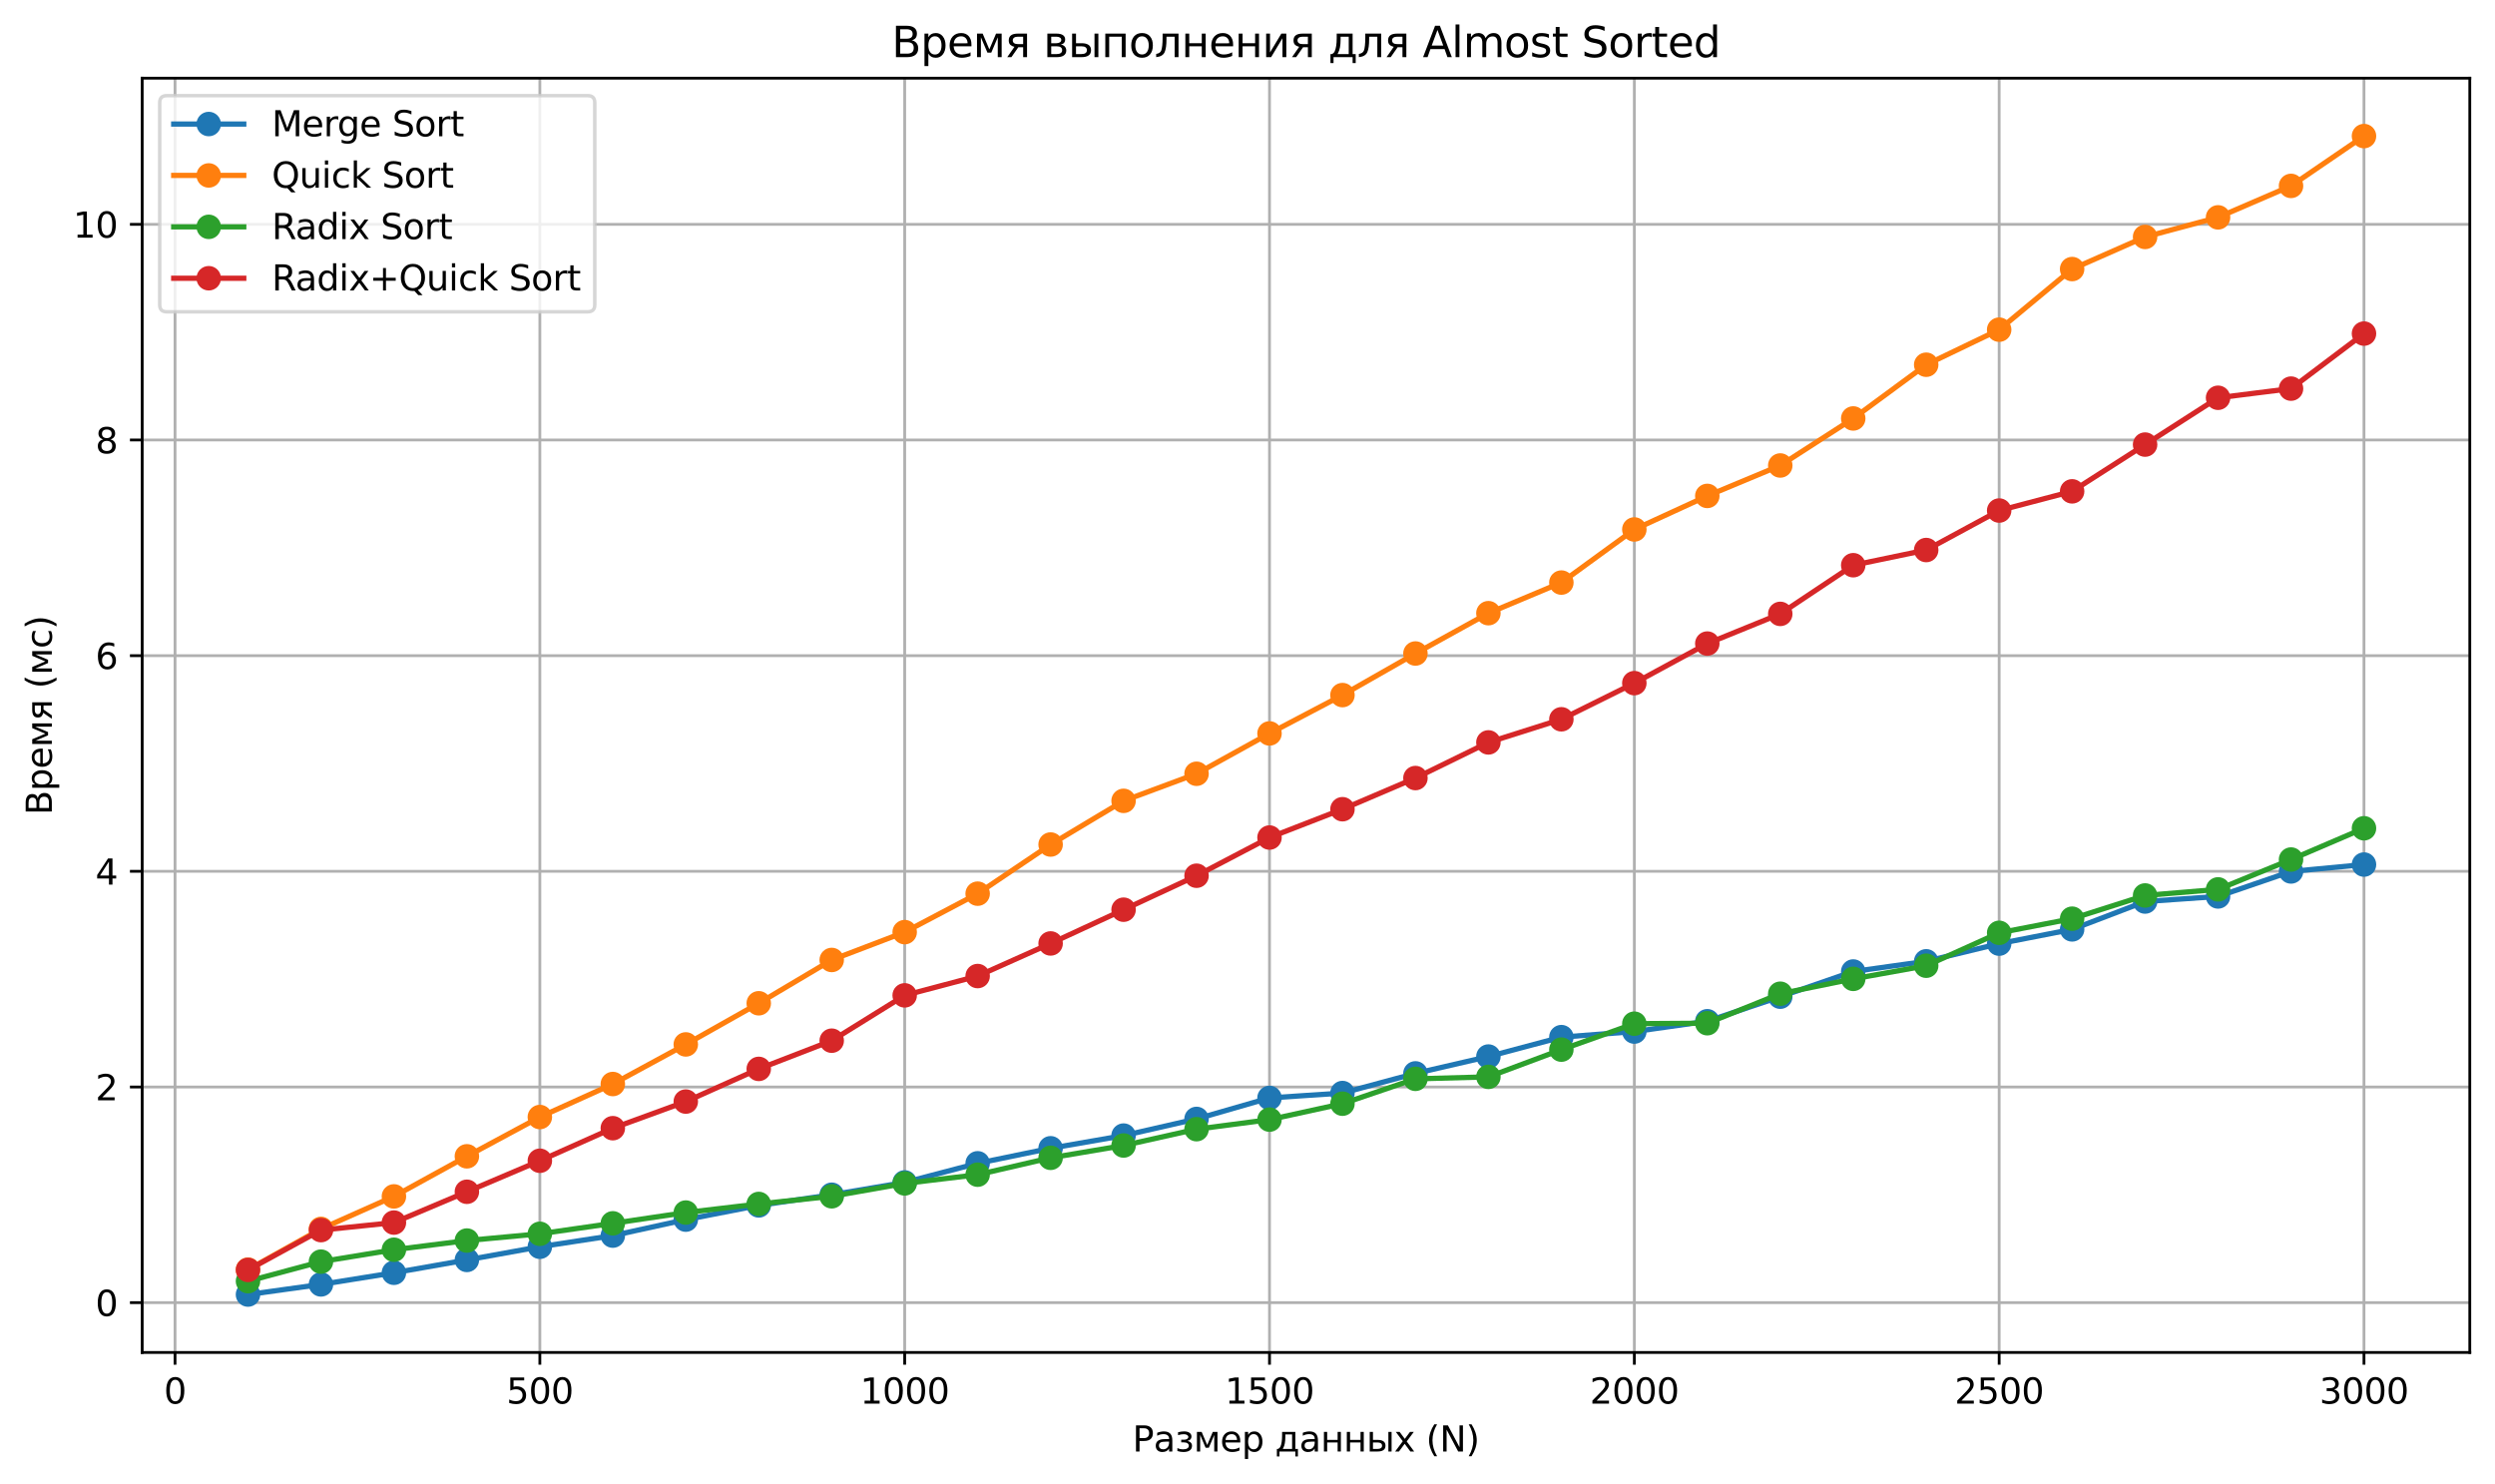 <?xml version="1.0" encoding="utf-8" standalone="no"?>
<!DOCTYPE svg PUBLIC "-//W3C//DTD SVG 1.1//EN"
  "http://www.w3.org/Graphics/SVG/1.1/DTD/svg11.dtd">
<svg xmlns:xlink="http://www.w3.org/1999/xlink" width="712.433pt" height="423.754pt" viewBox="0 0 712.433 423.754" xmlns="http://www.w3.org/2000/svg" version="1.1">
 <defs>
  <style type="text/css">*{stroke-linejoin: round; stroke-linecap: butt}</style>
 </defs>
 <g id="figure_1">
  <g id="patch_1">
   <path d="M 0 423.754 
L 712.433 423.754 
L 712.433 0 
L 0 0 
z
" style="fill: #ffffff"/>
  </g>
  <g id="axes_1">
   <g id="patch_2">
    <path d="M 40.603 386.198 
L 705.233 386.198 
L 705.233 22.318 
L 40.603 22.318 
z
" style="fill: #ffffff"/>
   </g>
   <g id="matplotlib.axis_1">
    <g id="xtick_1">
     <g id="line2d_1">
      <path d="M 49.979 386.198 
L 49.979 22.318 
" clip-path="url(#p461e3b5aa2)" style="fill: none; stroke: #b0b0b0; stroke-width: 0.8; stroke-linecap: square"/>
     </g>
     <g id="line2d_2">
      <defs>
       <path id="m5f42931fbb" d="M 0 0 
L 0 3.5 
" style="stroke: #000000; stroke-width: 0.8"/>
      </defs>
      <g>
       <use xlink:href="#m5f42931fbb" x="49.979" y="386.198" style="stroke: #000000; stroke-width: 0.8"/>
      </g>
     </g>
     <g id="text_1">
      <!-- 0 -->
      <g transform="translate(46.798 400.797) scale(0.1 -0.1)">
       <defs>
        <path id="DejaVuSans-30" d="M 2034 4250 
Q 1547 4250 1301 3770 
Q 1056 3291 1056 2328 
Q 1056 1369 1301 889 
Q 1547 409 2034 409 
Q 2525 409 2770 889 
Q 3016 1369 3016 2328 
Q 3016 3291 2770 3770 
Q 2525 4250 2034 4250 
z
M 2034 4750 
Q 2819 4750 3233 4129 
Q 3647 3509 3647 2328 
Q 3647 1150 3233 529 
Q 2819 -91 2034 -91 
Q 1250 -91 836 529 
Q 422 1150 422 2328 
Q 422 3509 836 4129 
Q 1250 4750 2034 4750 
z
" transform="scale(0.016)"/>
       </defs>
       <use xlink:href="#DejaVuSans-30"/>
      </g>
     </g>
    </g>
    <g id="xtick_2">
     <g id="line2d_3">
      <path d="M 154.153 386.198 
L 154.153 22.318 
" clip-path="url(#p461e3b5aa2)" style="fill: none; stroke: #b0b0b0; stroke-width: 0.8; stroke-linecap: square"/>
     </g>
     <g id="line2d_4">
      <g>
       <use xlink:href="#m5f42931fbb" x="154.153" y="386.198" style="stroke: #000000; stroke-width: 0.8"/>
      </g>
     </g>
     <g id="text_2">
      <!-- 500 -->
      <g transform="translate(144.609 400.797) scale(0.1 -0.1)">
       <defs>
        <path id="DejaVuSans-35" d="M 691 4666 
L 3169 4666 
L 3169 4134 
L 1269 4134 
L 1269 2991 
Q 1406 3038 1543 3061 
Q 1681 3084 1819 3084 
Q 2600 3084 3056 2656 
Q 3513 2228 3513 1497 
Q 3513 744 3044 326 
Q 2575 -91 1722 -91 
Q 1428 -91 1123 -41 
Q 819 9 494 109 
L 494 744 
Q 775 591 1075 516 
Q 1375 441 1709 441 
Q 2250 441 2565 725 
Q 2881 1009 2881 1497 
Q 2881 1984 2565 2268 
Q 2250 2553 1709 2553 
Q 1456 2553 1204 2497 
Q 953 2441 691 2322 
L 691 4666 
z
" transform="scale(0.016)"/>
       </defs>
       <use xlink:href="#DejaVuSans-35"/>
       <use xlink:href="#DejaVuSans-30" x="63.623"/>
       <use xlink:href="#DejaVuSans-30" x="127.246"/>
      </g>
     </g>
    </g>
    <g id="xtick_3">
     <g id="line2d_5">
      <path d="M 258.327 386.198 
L 258.327 22.318 
" clip-path="url(#p461e3b5aa2)" style="fill: none; stroke: #b0b0b0; stroke-width: 0.8; stroke-linecap: square"/>
     </g>
     <g id="line2d_6">
      <g>
       <use xlink:href="#m5f42931fbb" x="258.327" y="386.198" style="stroke: #000000; stroke-width: 0.8"/>
      </g>
     </g>
     <g id="text_3">
      <!-- 1000 -->
      <g transform="translate(245.602 400.797) scale(0.1 -0.1)">
       <defs>
        <path id="DejaVuSans-31" d="M 794 531 
L 1825 531 
L 1825 4091 
L 703 3866 
L 703 4441 
L 1819 4666 
L 2450 4666 
L 2450 531 
L 3481 531 
L 3481 0 
L 794 0 
L 794 531 
z
" transform="scale(0.016)"/>
       </defs>
       <use xlink:href="#DejaVuSans-31"/>
       <use xlink:href="#DejaVuSans-30" x="63.623"/>
       <use xlink:href="#DejaVuSans-30" x="127.246"/>
       <use xlink:href="#DejaVuSans-30" x="190.869"/>
      </g>
     </g>
    </g>
    <g id="xtick_4">
     <g id="line2d_7">
      <path d="M 362.501 386.198 
L 362.501 22.318 
" clip-path="url(#p461e3b5aa2)" style="fill: none; stroke: #b0b0b0; stroke-width: 0.8; stroke-linecap: square"/>
     </g>
     <g id="line2d_8">
      <g>
       <use xlink:href="#m5f42931fbb" x="362.501" y="386.198" style="stroke: #000000; stroke-width: 0.8"/>
      </g>
     </g>
     <g id="text_4">
      <!-- 1500 -->
      <g transform="translate(349.776 400.797) scale(0.1 -0.1)">
       <use xlink:href="#DejaVuSans-31"/>
       <use xlink:href="#DejaVuSans-35" x="63.623"/>
       <use xlink:href="#DejaVuSans-30" x="127.246"/>
       <use xlink:href="#DejaVuSans-30" x="190.869"/>
      </g>
     </g>
    </g>
    <g id="xtick_5">
     <g id="line2d_9">
      <path d="M 466.675 386.198 
L 466.675 22.318 
" clip-path="url(#p461e3b5aa2)" style="fill: none; stroke: #b0b0b0; stroke-width: 0.8; stroke-linecap: square"/>
     </g>
     <g id="line2d_10">
      <g>
       <use xlink:href="#m5f42931fbb" x="466.675" y="386.198" style="stroke: #000000; stroke-width: 0.8"/>
      </g>
     </g>
     <g id="text_5">
      <!-- 2000 -->
      <g transform="translate(453.95 400.797) scale(0.1 -0.1)">
       <defs>
        <path id="DejaVuSans-32" d="M 1228 531 
L 3431 531 
L 3431 0 
L 469 0 
L 469 531 
Q 828 903 1448 1529 
Q 2069 2156 2228 2338 
Q 2531 2678 2651 2914 
Q 2772 3150 2772 3378 
Q 2772 3750 2511 3984 
Q 2250 4219 1831 4219 
Q 1534 4219 1204 4116 
Q 875 4013 500 3803 
L 500 4441 
Q 881 4594 1212 4672 
Q 1544 4750 1819 4750 
Q 2544 4750 2975 4387 
Q 3406 4025 3406 3419 
Q 3406 3131 3298 2873 
Q 3191 2616 2906 2266 
Q 2828 2175 2409 1742 
Q 1991 1309 1228 531 
z
" transform="scale(0.016)"/>
       </defs>
       <use xlink:href="#DejaVuSans-32"/>
       <use xlink:href="#DejaVuSans-30" x="63.623"/>
       <use xlink:href="#DejaVuSans-30" x="127.246"/>
       <use xlink:href="#DejaVuSans-30" x="190.869"/>
      </g>
     </g>
    </g>
    <g id="xtick_6">
     <g id="line2d_11">
      <path d="M 570.849 386.198 
L 570.849 22.318 
" clip-path="url(#p461e3b5aa2)" style="fill: none; stroke: #b0b0b0; stroke-width: 0.8; stroke-linecap: square"/>
     </g>
     <g id="line2d_12">
      <g>
       <use xlink:href="#m5f42931fbb" x="570.849" y="386.198" style="stroke: #000000; stroke-width: 0.8"/>
      </g>
     </g>
     <g id="text_6">
      <!-- 2500 -->
      <g transform="translate(558.124 400.797) scale(0.1 -0.1)">
       <use xlink:href="#DejaVuSans-32"/>
       <use xlink:href="#DejaVuSans-35" x="63.623"/>
       <use xlink:href="#DejaVuSans-30" x="127.246"/>
       <use xlink:href="#DejaVuSans-30" x="190.869"/>
      </g>
     </g>
    </g>
    <g id="xtick_7">
     <g id="line2d_13">
      <path d="M 675.023 386.198 
L 675.023 22.318 
" clip-path="url(#p461e3b5aa2)" style="fill: none; stroke: #b0b0b0; stroke-width: 0.8; stroke-linecap: square"/>
     </g>
     <g id="line2d_14">
      <g>
       <use xlink:href="#m5f42931fbb" x="675.023" y="386.198" style="stroke: #000000; stroke-width: 0.8"/>
      </g>
     </g>
     <g id="text_7">
      <!-- 3000 -->
      <g transform="translate(662.298 400.797) scale(0.1 -0.1)">
       <defs>
        <path id="DejaVuSans-33" d="M 2597 2516 
Q 3050 2419 3304 2112 
Q 3559 1806 3559 1356 
Q 3559 666 3084 287 
Q 2609 -91 1734 -91 
Q 1441 -91 1130 -33 
Q 819 25 488 141 
L 488 750 
Q 750 597 1062 519 
Q 1375 441 1716 441 
Q 2309 441 2620 675 
Q 2931 909 2931 1356 
Q 2931 1769 2642 2001 
Q 2353 2234 1838 2234 
L 1294 2234 
L 1294 2753 
L 1863 2753 
Q 2328 2753 2575 2939 
Q 2822 3125 2822 3475 
Q 2822 3834 2567 4026 
Q 2313 4219 1838 4219 
Q 1578 4219 1281 4162 
Q 984 4106 628 3988 
L 628 4550 
Q 988 4650 1302 4700 
Q 1616 4750 1894 4750 
Q 2613 4750 3031 4423 
Q 3450 4097 3450 3541 
Q 3450 3153 3228 2886 
Q 3006 2619 2597 2516 
z
" transform="scale(0.016)"/>
       </defs>
       <use xlink:href="#DejaVuSans-33"/>
       <use xlink:href="#DejaVuSans-30" x="63.623"/>
       <use xlink:href="#DejaVuSans-30" x="127.246"/>
       <use xlink:href="#DejaVuSans-30" x="190.869"/>
      </g>
     </g>
    </g>
    <g id="text_8">
     <!-- Размер данных (N) -->
     <g transform="translate(323.372 414.475) scale(0.1 -0.1)">
      <defs>
       <path id="DejaVuSans-420" d="M 1259 4147 
L 1259 2394 
L 2053 2394 
Q 2494 2394 2734 2622 
Q 2975 2850 2975 3272 
Q 2975 3691 2734 3919 
Q 2494 4147 2053 4147 
L 1259 4147 
z
M 628 4666 
L 2053 4666 
Q 2838 4666 3239 4311 
Q 3641 3956 3641 3272 
Q 3641 2581 3239 2228 
Q 2838 1875 2053 1875 
L 1259 1875 
L 1259 0 
L 628 0 
L 628 4666 
z
" transform="scale(0.016)"/>
       <path id="DejaVuSans-430" d="M 2194 1759 
Q 1497 1759 1228 1600 
Q 959 1441 959 1056 
Q 959 750 1161 570 
Q 1363 391 1709 391 
Q 2188 391 2477 730 
Q 2766 1069 2766 1631 
L 2766 1759 
L 2194 1759 
z
M 3341 1997 
L 3341 0 
L 2766 0 
L 2766 531 
Q 2569 213 2275 61 
Q 1981 -91 1556 -91 
Q 1019 -91 701 211 
Q 384 513 384 1019 
Q 384 1609 779 1909 
Q 1175 2209 1959 2209 
L 2766 2209 
L 2766 2266 
Q 2766 2663 2505 2880 
Q 2244 3097 1772 3097 
Q 1472 3097 1187 3025 
Q 903 2953 641 2809 
L 641 3341 
Q 956 3463 1253 3523 
Q 1550 3584 1831 3584 
Q 2591 3584 2966 3190 
Q 3341 2797 3341 1997 
z
" transform="scale(0.016)"/>
       <path id="DejaVuSans-437" d="M 2206 1888 
Q 2594 1813 2809 1584 
Q 3025 1356 3025 1019 
Q 3025 478 2622 193 
Q 2219 -91 1475 -91 
Q 1225 -91 961 -47 
Q 697 -3 416 84 
L 416 619 
Q 638 503 903 445 
Q 1169 388 1459 388 
Q 1931 388 2195 563 
Q 2459 738 2459 1019 
Q 2459 1294 2225 1461 
Q 1991 1628 1563 1628 
L 1100 1628 
L 1100 2103 
L 1584 2103 
Q 1947 2103 2158 2242 
Q 2369 2381 2369 2600 
Q 2369 2800 2151 2944 
Q 1934 3088 1563 3088 
Q 1341 3088 1089 3047 
Q 838 3006 534 2916 
L 534 3438 
Q 841 3513 1106 3550 
Q 1372 3588 1609 3588 
Q 2222 3588 2576 3342 
Q 2931 3097 2931 2656 
Q 2931 2366 2743 2164 
Q 2556 1963 2206 1888 
z
" transform="scale(0.016)"/>
       <path id="DejaVuSans-43c" d="M 581 3500 
L 1422 3500 
L 2416 1156 
L 3413 3500 
L 4247 3500 
L 4247 0 
L 3669 0 
L 3669 2950 
L 2703 672 
L 2128 672 
L 1159 2950 
L 1159 0 
L 581 0 
L 581 3500 
z
" transform="scale(0.016)"/>
       <path id="DejaVuSans-435" d="M 3597 1894 
L 3597 1613 
L 953 1613 
Q 991 1019 1311 708 
Q 1631 397 2203 397 
Q 2534 397 2845 478 
Q 3156 559 3463 722 
L 3463 178 
Q 3153 47 2828 -22 
Q 2503 -91 2169 -91 
Q 1331 -91 842 396 
Q 353 884 353 1716 
Q 353 2575 817 3079 
Q 1281 3584 2069 3584 
Q 2775 3584 3186 3129 
Q 3597 2675 3597 1894 
z
M 3022 2063 
Q 3016 2534 2758 2815 
Q 2500 3097 2075 3097 
Q 1594 3097 1305 2825 
Q 1016 2553 972 2059 
L 3022 2063 
z
" transform="scale(0.016)"/>
       <path id="DejaVuSans-440" d="M 1159 525 
L 1159 -1331 
L 581 -1331 
L 581 3500 
L 1159 3500 
L 1159 2969 
Q 1341 3281 1617 3432 
Q 1894 3584 2278 3584 
Q 2916 3584 3314 3078 
Q 3713 2572 3713 1747 
Q 3713 922 3314 415 
Q 2916 -91 2278 -91 
Q 1894 -91 1617 61 
Q 1341 213 1159 525 
z
M 3116 1747 
Q 3116 2381 2855 2742 
Q 2594 3103 2138 3103 
Q 1681 3103 1420 2742 
Q 1159 2381 1159 1747 
Q 1159 1113 1420 752 
Q 1681 391 2138 391 
Q 2594 391 2855 752 
Q 3116 1113 3116 1747 
z
" transform="scale(0.016)"/>
       <path id="DejaVuSans-20" transform="scale(0.016)"/>
       <path id="DejaVuSans-434" d="M 1384 459 
L 3053 459 
L 3053 3041 
L 1844 3041 
L 1844 2603 
Q 1844 1316 1475 628 
L 1384 459 
z
M 550 459 
Q 834 584 959 850 
Q 1266 1509 1266 2838 
L 1266 3500 
L 3631 3500 
L 3631 459 
L 4091 459 
L 4091 -884 
L 3631 -884 
L 3631 0 
L 794 0 
L 794 -884 
L 334 -884 
L 334 459 
L 550 459 
z
" transform="scale(0.016)"/>
       <path id="DejaVuSans-43d" d="M 581 3500 
L 1159 3500 
L 1159 2072 
L 3025 2072 
L 3025 3500 
L 3603 3500 
L 3603 0 
L 3025 0 
L 3025 1613 
L 1159 1613 
L 1159 0 
L 581 0 
L 581 3500 
z
" transform="scale(0.016)"/>
       <path id="DejaVuSans-44b" d="M 3909 3500 
L 4484 3500 
L 4484 0 
L 3909 0 
L 3909 3500 
z
M 4197 3584 
L 4197 3584 
z
M 2781 1038 
Q 2781 1319 2576 1466 
Q 2372 1613 1978 1613 
L 1159 1613 
L 1159 459 
L 1978 459 
Q 2372 459 2576 607 
Q 2781 756 2781 1038 
z
M 581 3500 
L 1159 3500 
L 1159 2072 
L 2003 2072 
Q 2672 2072 3033 1817 
Q 3394 1563 3394 1038 
Q 3394 513 3033 256 
Q 2672 0 2003 0 
L 581 0 
L 581 3500 
z
" transform="scale(0.016)"/>
       <path id="DejaVuSans-445" d="M 3513 3500 
L 2247 1797 
L 3578 0 
L 2900 0 
L 1881 1375 
L 863 0 
L 184 0 
L 1544 1831 
L 300 3500 
L 978 3500 
L 1906 2253 
L 2834 3500 
L 3513 3500 
z
" transform="scale(0.016)"/>
       <path id="DejaVuSans-28" d="M 1984 4856 
Q 1566 4138 1362 3434 
Q 1159 2731 1159 2009 
Q 1159 1288 1364 580 
Q 1569 -128 1984 -844 
L 1484 -844 
Q 1016 -109 783 600 
Q 550 1309 550 2009 
Q 550 2706 781 3412 
Q 1013 4119 1484 4856 
L 1984 4856 
z
" transform="scale(0.016)"/>
       <path id="DejaVuSans-4e" d="M 628 4666 
L 1478 4666 
L 3547 763 
L 3547 4666 
L 4159 4666 
L 4159 0 
L 3309 0 
L 1241 3903 
L 1241 0 
L 628 0 
L 628 4666 
z
" transform="scale(0.016)"/>
       <path id="DejaVuSans-29" d="M 513 4856 
L 1013 4856 
Q 1481 4119 1714 3412 
Q 1947 2706 1947 2009 
Q 1947 1309 1714 600 
Q 1481 -109 1013 -844 
L 513 -844 
Q 928 -128 1133 580 
Q 1338 1288 1338 2009 
Q 1338 2731 1133 3434 
Q 928 4138 513 4856 
z
" transform="scale(0.016)"/>
      </defs>
      <use xlink:href="#DejaVuSans-420"/>
      <use xlink:href="#DejaVuSans-430" x="60.303"/>
      <use xlink:href="#DejaVuSans-437" x="121.582"/>
      <use xlink:href="#DejaVuSans-43c" x="174.756"/>
      <use xlink:href="#DejaVuSans-435" x="250.195"/>
      <use xlink:href="#DejaVuSans-440" x="311.719"/>
      <use xlink:href="#DejaVuSans-20" x="375.195"/>
      <use xlink:href="#DejaVuSans-434" x="406.982"/>
      <use xlink:href="#DejaVuSans-430" x="476.123"/>
      <use xlink:href="#DejaVuSans-43d" x="537.402"/>
      <use xlink:href="#DejaVuSans-43d" x="602.783"/>
      <use xlink:href="#DejaVuSans-44b" x="668.164"/>
      <use xlink:href="#DejaVuSans-445" x="747.119"/>
      <use xlink:href="#DejaVuSans-20" x="806.299"/>
      <use xlink:href="#DejaVuSans-28" x="838.086"/>
      <use xlink:href="#DejaVuSans-4e" x="877.1"/>
      <use xlink:href="#DejaVuSans-29" x="951.904"/>
     </g>
    </g>
   </g>
   <g id="matplotlib.axis_2">
    <g id="ytick_1">
     <g id="line2d_15">
      <path d="M 40.603 371.974 
L 705.233 371.974 
" clip-path="url(#p461e3b5aa2)" style="fill: none; stroke: #b0b0b0; stroke-width: 0.8; stroke-linecap: square"/>
     </g>
     <g id="line2d_16">
      <defs>
       <path id="m323b4d8407" d="M 0 0 
L -3.5 0 
" style="stroke: #000000; stroke-width: 0.8"/>
      </defs>
      <g>
       <use xlink:href="#m323b4d8407" x="40.603" y="371.974" style="stroke: #000000; stroke-width: 0.8"/>
      </g>
     </g>
     <g id="text_9">
      <!-- 0 -->
      <g transform="translate(27.241 375.773) scale(0.1 -0.1)">
       <use xlink:href="#DejaVuSans-30"/>
      </g>
     </g>
    </g>
    <g id="ytick_2">
     <g id="line2d_17">
      <path d="M 40.603 310.391 
L 705.233 310.391 
" clip-path="url(#p461e3b5aa2)" style="fill: none; stroke: #b0b0b0; stroke-width: 0.8; stroke-linecap: square"/>
     </g>
     <g id="line2d_18">
      <g>
       <use xlink:href="#m323b4d8407" x="40.603" y="310.391" style="stroke: #000000; stroke-width: 0.8"/>
      </g>
     </g>
     <g id="text_10">
      <!-- 2 -->
      <g transform="translate(27.241 314.19) scale(0.1 -0.1)">
       <use xlink:href="#DejaVuSans-32"/>
      </g>
     </g>
    </g>
    <g id="ytick_3">
     <g id="line2d_19">
      <path d="M 40.603 248.807 
L 705.233 248.807 
" clip-path="url(#p461e3b5aa2)" style="fill: none; stroke: #b0b0b0; stroke-width: 0.8; stroke-linecap: square"/>
     </g>
     <g id="line2d_20">
      <g>
       <use xlink:href="#m323b4d8407" x="40.603" y="248.807" style="stroke: #000000; stroke-width: 0.8"/>
      </g>
     </g>
     <g id="text_11">
      <!-- 4 -->
      <g transform="translate(27.241 252.607) scale(0.1 -0.1)">
       <defs>
        <path id="DejaVuSans-34" d="M 2419 4116 
L 825 1625 
L 2419 1625 
L 2419 4116 
z
M 2253 4666 
L 3047 4666 
L 3047 1625 
L 3713 1625 
L 3713 1100 
L 3047 1100 
L 3047 0 
L 2419 0 
L 2419 1100 
L 313 1100 
L 313 1709 
L 2253 4666 
z
" transform="scale(0.016)"/>
       </defs>
       <use xlink:href="#DejaVuSans-34"/>
      </g>
     </g>
    </g>
    <g id="ytick_4">
     <g id="line2d_21">
      <path d="M 40.603 187.224 
L 705.233 187.224 
" clip-path="url(#p461e3b5aa2)" style="fill: none; stroke: #b0b0b0; stroke-width: 0.8; stroke-linecap: square"/>
     </g>
     <g id="line2d_22">
      <g>
       <use xlink:href="#m323b4d8407" x="40.603" y="187.224" style="stroke: #000000; stroke-width: 0.8"/>
      </g>
     </g>
     <g id="text_12">
      <!-- 6 -->
      <g transform="translate(27.241 191.023) scale(0.1 -0.1)">
       <defs>
        <path id="DejaVuSans-36" d="M 2113 2584 
Q 1688 2584 1439 2293 
Q 1191 2003 1191 1497 
Q 1191 994 1439 701 
Q 1688 409 2113 409 
Q 2538 409 2786 701 
Q 3034 994 3034 1497 
Q 3034 2003 2786 2293 
Q 2538 2584 2113 2584 
z
M 3366 4563 
L 3366 3988 
Q 3128 4100 2886 4159 
Q 2644 4219 2406 4219 
Q 1781 4219 1451 3797 
Q 1122 3375 1075 2522 
Q 1259 2794 1537 2939 
Q 1816 3084 2150 3084 
Q 2853 3084 3261 2657 
Q 3669 2231 3669 1497 
Q 3669 778 3244 343 
Q 2819 -91 2113 -91 
Q 1303 -91 875 529 
Q 447 1150 447 2328 
Q 447 3434 972 4092 
Q 1497 4750 2381 4750 
Q 2619 4750 2861 4703 
Q 3103 4656 3366 4563 
z
" transform="scale(0.016)"/>
       </defs>
       <use xlink:href="#DejaVuSans-36"/>
      </g>
     </g>
    </g>
    <g id="ytick_5">
     <g id="line2d_23">
      <path d="M 40.603 125.641 
L 705.233 125.641 
" clip-path="url(#p461e3b5aa2)" style="fill: none; stroke: #b0b0b0; stroke-width: 0.8; stroke-linecap: square"/>
     </g>
     <g id="line2d_24">
      <g>
       <use xlink:href="#m323b4d8407" x="40.603" y="125.641" style="stroke: #000000; stroke-width: 0.8"/>
      </g>
     </g>
     <g id="text_13">
      <!-- 8 -->
      <g transform="translate(27.241 129.44) scale(0.1 -0.1)">
       <defs>
        <path id="DejaVuSans-38" d="M 2034 2216 
Q 1584 2216 1326 1975 
Q 1069 1734 1069 1313 
Q 1069 891 1326 650 
Q 1584 409 2034 409 
Q 2484 409 2743 651 
Q 3003 894 3003 1313 
Q 3003 1734 2745 1975 
Q 2488 2216 2034 2216 
z
M 1403 2484 
Q 997 2584 770 2862 
Q 544 3141 544 3541 
Q 544 4100 942 4425 
Q 1341 4750 2034 4750 
Q 2731 4750 3128 4425 
Q 3525 4100 3525 3541 
Q 3525 3141 3298 2862 
Q 3072 2584 2669 2484 
Q 3125 2378 3379 2068 
Q 3634 1759 3634 1313 
Q 3634 634 3220 271 
Q 2806 -91 2034 -91 
Q 1263 -91 848 271 
Q 434 634 434 1313 
Q 434 1759 690 2068 
Q 947 2378 1403 2484 
z
M 1172 3481 
Q 1172 3119 1398 2916 
Q 1625 2713 2034 2713 
Q 2441 2713 2670 2916 
Q 2900 3119 2900 3481 
Q 2900 3844 2670 4047 
Q 2441 4250 2034 4250 
Q 1625 4250 1398 4047 
Q 1172 3844 1172 3481 
z
" transform="scale(0.016)"/>
       </defs>
       <use xlink:href="#DejaVuSans-38"/>
      </g>
     </g>
    </g>
    <g id="ytick_6">
     <g id="line2d_25">
      <path d="M 40.603 64.058 
L 705.233 64.058 
" clip-path="url(#p461e3b5aa2)" style="fill: none; stroke: #b0b0b0; stroke-width: 0.8; stroke-linecap: square"/>
     </g>
     <g id="line2d_26">
      <g>
       <use xlink:href="#m323b4d8407" x="40.603" y="64.058" style="stroke: #000000; stroke-width: 0.8"/>
      </g>
     </g>
     <g id="text_14">
      <!-- 10 -->
      <g transform="translate(20.878 67.857) scale(0.1 -0.1)">
       <use xlink:href="#DejaVuSans-31"/>
       <use xlink:href="#DejaVuSans-30" x="63.623"/>
      </g>
     </g>
    </g>
    <g id="text_15">
     <!-- Время (мс) -->
     <g transform="translate(14.798 232.731) rotate(-90) scale(0.1 -0.1)">
      <defs>
       <path id="DejaVuSans-412" d="M 1259 2228 
L 1259 519 
L 2272 519 
Q 2781 519 3026 730 
Q 3272 941 3272 1375 
Q 3272 1813 3026 2020 
Q 2781 2228 2272 2228 
L 1259 2228 
z
M 1259 4147 
L 1259 2741 
L 2194 2741 
Q 2656 2741 2882 2914 
Q 3109 3088 3109 3444 
Q 3109 3797 2882 3972 
Q 2656 4147 2194 4147 
L 1259 4147 
z
M 628 4666 
L 2241 4666 
Q 2963 4666 3353 4366 
Q 3744 4066 3744 3513 
Q 3744 3084 3544 2831 
Q 3344 2578 2956 2516 
Q 3422 2416 3680 2098 
Q 3938 1781 3938 1306 
Q 3938 681 3513 340 
Q 3088 0 2303 0 
L 628 0 
L 628 4666 
z
" transform="scale(0.016)"/>
       <path id="DejaVuSans-44f" d="M 1181 2491 
Q 1181 2231 1381 2084 
Q 1581 1938 1953 1938 
L 2728 1938 
L 2728 3041 
L 1953 3041 
Q 1581 3041 1381 2897 
Q 1181 2753 1181 2491 
z
M 363 0 
L 1431 1534 
Q 1069 1616 828 1830 
Q 588 2044 588 2491 
Q 588 2997 923 3248 
Q 1259 3500 1938 3500 
L 3306 3500 
L 3306 0 
L 2728 0 
L 2728 1478 
L 2013 1478 
L 981 0 
L 363 0 
z
" transform="scale(0.016)"/>
       <path id="DejaVuSans-441" d="M 3122 3366 
L 3122 2828 
Q 2878 2963 2633 3030 
Q 2388 3097 2138 3097 
Q 1578 3097 1268 2742 
Q 959 2388 959 1747 
Q 959 1106 1268 751 
Q 1578 397 2138 397 
Q 2388 397 2633 464 
Q 2878 531 3122 666 
L 3122 134 
Q 2881 22 2623 -34 
Q 2366 -91 2075 -91 
Q 1284 -91 818 406 
Q 353 903 353 1747 
Q 353 2603 823 3093 
Q 1294 3584 2113 3584 
Q 2378 3584 2631 3529 
Q 2884 3475 3122 3366 
z
" transform="scale(0.016)"/>
      </defs>
      <use xlink:href="#DejaVuSans-412"/>
      <use xlink:href="#DejaVuSans-440" x="68.604"/>
      <use xlink:href="#DejaVuSans-435" x="132.08"/>
      <use xlink:href="#DejaVuSans-43c" x="193.604"/>
      <use xlink:href="#DejaVuSans-44f" x="269.043"/>
      <use xlink:href="#DejaVuSans-20" x="329.199"/>
      <use xlink:href="#DejaVuSans-28" x="360.986"/>
      <use xlink:href="#DejaVuSans-43c" x="400"/>
      <use xlink:href="#DejaVuSans-441" x="475.439"/>
      <use xlink:href="#DejaVuSans-29" x="530.42"/>
     </g>
    </g>
   </g>
   <g id="line2d_27">
    <path d="M 70.814 369.658 
L 91.648 366.764 
L 112.483 363.438 
L 133.318 359.774 
L 154.153 356.011 
L 174.988 352.827 
L 195.822 348.264 
L 216.657 344.206 
L 237.492 341.157 
L 258.327 337.635 
L 279.162 332.179 
L 299.996 327.886 
L 320.831 324.265 
L 341.666 319.511 
L 362.501 313.513 
L 383.336 312.115 
L 404.17 306.505 
L 425.005 301.695 
L 445.84 296.152 
L 466.675 294.564 
L 487.51 291.614 
L 508.344 284.606 
L 529.179 277.413 
L 550.014 274.5 
L 570.849 269.456 
L 591.683 265.386 
L 612.518 257.429 
L 633.353 255.982 
L 654.188 248.844 
L 675.023 246.874 
" clip-path="url(#p461e3b5aa2)" style="fill: none; stroke: #1f77b4; stroke-width: 1.5; stroke-linecap: square"/>
    <defs>
     <path id="m7d37efe519" d="M 0 3 
C 0.796 3 1.559 2.684 2.121 2.121 
C 2.684 1.559 3 0.796 3 0 
C 3 -0.796 2.684 -1.559 2.121 -2.121 
C 1.559 -2.684 0.796 -3 0 -3 
C -0.796 -3 -1.559 -2.684 -2.121 -2.121 
C -2.684 -1.559 -3 -0.796 -3 0 
C -3 0.796 -2.684 1.559 -2.121 2.121 
C -1.559 2.684 -0.796 3 0 3 
z
" style="stroke: #1f77b4"/>
    </defs>
    <g clip-path="url(#p461e3b5aa2)">
     <use xlink:href="#m7d37efe519" x="70.814" y="369.658" style="fill: #1f77b4; stroke: #1f77b4"/>
     <use xlink:href="#m7d37efe519" x="91.648" y="366.764" style="fill: #1f77b4; stroke: #1f77b4"/>
     <use xlink:href="#m7d37efe519" x="112.483" y="363.438" style="fill: #1f77b4; stroke: #1f77b4"/>
     <use xlink:href="#m7d37efe519" x="133.318" y="359.774" style="fill: #1f77b4; stroke: #1f77b4"/>
     <use xlink:href="#m7d37efe519" x="154.153" y="356.011" style="fill: #1f77b4; stroke: #1f77b4"/>
     <use xlink:href="#m7d37efe519" x="174.988" y="352.827" style="fill: #1f77b4; stroke: #1f77b4"/>
     <use xlink:href="#m7d37efe519" x="195.822" y="348.264" style="fill: #1f77b4; stroke: #1f77b4"/>
     <use xlink:href="#m7d37efe519" x="216.657" y="344.206" style="fill: #1f77b4; stroke: #1f77b4"/>
     <use xlink:href="#m7d37efe519" x="237.492" y="341.157" style="fill: #1f77b4; stroke: #1f77b4"/>
     <use xlink:href="#m7d37efe519" x="258.327" y="337.635" style="fill: #1f77b4; stroke: #1f77b4"/>
     <use xlink:href="#m7d37efe519" x="279.162" y="332.179" style="fill: #1f77b4; stroke: #1f77b4"/>
     <use xlink:href="#m7d37efe519" x="299.996" y="327.886" style="fill: #1f77b4; stroke: #1f77b4"/>
     <use xlink:href="#m7d37efe519" x="320.831" y="324.265" style="fill: #1f77b4; stroke: #1f77b4"/>
     <use xlink:href="#m7d37efe519" x="341.666" y="319.511" style="fill: #1f77b4; stroke: #1f77b4"/>
     <use xlink:href="#m7d37efe519" x="362.501" y="313.513" style="fill: #1f77b4; stroke: #1f77b4"/>
     <use xlink:href="#m7d37efe519" x="383.336" y="312.115" style="fill: #1f77b4; stroke: #1f77b4"/>
     <use xlink:href="#m7d37efe519" x="404.17" y="306.505" style="fill: #1f77b4; stroke: #1f77b4"/>
     <use xlink:href="#m7d37efe519" x="425.005" y="301.695" style="fill: #1f77b4; stroke: #1f77b4"/>
     <use xlink:href="#m7d37efe519" x="445.84" y="296.152" style="fill: #1f77b4; stroke: #1f77b4"/>
     <use xlink:href="#m7d37efe519" x="466.675" y="294.564" style="fill: #1f77b4; stroke: #1f77b4"/>
     <use xlink:href="#m7d37efe519" x="487.51" y="291.614" style="fill: #1f77b4; stroke: #1f77b4"/>
     <use xlink:href="#m7d37efe519" x="508.344" y="284.606" style="fill: #1f77b4; stroke: #1f77b4"/>
     <use xlink:href="#m7d37efe519" x="529.179" y="277.413" style="fill: #1f77b4; stroke: #1f77b4"/>
     <use xlink:href="#m7d37efe519" x="550.014" y="274.5" style="fill: #1f77b4; stroke: #1f77b4"/>
     <use xlink:href="#m7d37efe519" x="570.849" y="269.456" style="fill: #1f77b4; stroke: #1f77b4"/>
     <use xlink:href="#m7d37efe519" x="591.683" y="265.386" style="fill: #1f77b4; stroke: #1f77b4"/>
     <use xlink:href="#m7d37efe519" x="612.518" y="257.429" style="fill: #1f77b4; stroke: #1f77b4"/>
     <use xlink:href="#m7d37efe519" x="633.353" y="255.982" style="fill: #1f77b4; stroke: #1f77b4"/>
     <use xlink:href="#m7d37efe519" x="654.188" y="248.844" style="fill: #1f77b4; stroke: #1f77b4"/>
     <use xlink:href="#m7d37efe519" x="675.023" y="246.874" style="fill: #1f77b4; stroke: #1f77b4"/>
    </g>
   </g>
   <g id="line2d_28">
    <path d="M 70.814 362.551 
L 91.648 350.918 
L 112.483 341.632 
L 133.318 330.183 
L 154.153 318.969 
L 174.988 309.541 
L 195.822 298.234 
L 216.657 286.484 
L 237.492 274.118 
L 258.327 266.168 
L 279.162 255.187 
L 299.996 241.153 
L 320.831 228.682 
L 341.666 220.947 
L 362.501 209.431 
L 383.336 198.482 
L 404.17 186.608 
L 425.005 175.092 
L 445.84 166.354 
L 466.675 151.186 
L 487.51 141.61 
L 508.344 132.92 
L 529.179 119.489 
L 550.014 104.149 
L 570.849 94.135 
L 591.683 76.83 
L 612.518 67.654 
L 633.353 62.069 
L 654.188 53.084 
L 675.023 38.858 
" clip-path="url(#p461e3b5aa2)" style="fill: none; stroke: #ff7f0e; stroke-width: 1.5; stroke-linecap: square"/>
    <defs>
     <path id="m13e8d1dedb" d="M 0 3 
C 0.796 3 1.559 2.684 2.121 2.121 
C 2.684 1.559 3 0.796 3 0 
C 3 -0.796 2.684 -1.559 2.121 -2.121 
C 1.559 -2.684 0.796 -3 0 -3 
C -0.796 -3 -1.559 -2.684 -2.121 -2.121 
C -2.684 -1.559 -3 -0.796 -3 0 
C -3 0.796 -2.684 1.559 -2.121 2.121 
C -1.559 2.684 -0.796 3 0 3 
z
" style="stroke: #ff7f0e"/>
    </defs>
    <g clip-path="url(#p461e3b5aa2)">
     <use xlink:href="#m13e8d1dedb" x="70.814" y="362.551" style="fill: #ff7f0e; stroke: #ff7f0e"/>
     <use xlink:href="#m13e8d1dedb" x="91.648" y="350.918" style="fill: #ff7f0e; stroke: #ff7f0e"/>
     <use xlink:href="#m13e8d1dedb" x="112.483" y="341.632" style="fill: #ff7f0e; stroke: #ff7f0e"/>
     <use xlink:href="#m13e8d1dedb" x="133.318" y="330.183" style="fill: #ff7f0e; stroke: #ff7f0e"/>
     <use xlink:href="#m13e8d1dedb" x="154.153" y="318.969" style="fill: #ff7f0e; stroke: #ff7f0e"/>
     <use xlink:href="#m13e8d1dedb" x="174.988" y="309.541" style="fill: #ff7f0e; stroke: #ff7f0e"/>
     <use xlink:href="#m13e8d1dedb" x="195.822" y="298.234" style="fill: #ff7f0e; stroke: #ff7f0e"/>
     <use xlink:href="#m13e8d1dedb" x="216.657" y="286.484" style="fill: #ff7f0e; stroke: #ff7f0e"/>
     <use xlink:href="#m13e8d1dedb" x="237.492" y="274.118" style="fill: #ff7f0e; stroke: #ff7f0e"/>
     <use xlink:href="#m13e8d1dedb" x="258.327" y="266.168" style="fill: #ff7f0e; stroke: #ff7f0e"/>
     <use xlink:href="#m13e8d1dedb" x="279.162" y="255.187" style="fill: #ff7f0e; stroke: #ff7f0e"/>
     <use xlink:href="#m13e8d1dedb" x="299.996" y="241.153" style="fill: #ff7f0e; stroke: #ff7f0e"/>
     <use xlink:href="#m13e8d1dedb" x="320.831" y="228.682" style="fill: #ff7f0e; stroke: #ff7f0e"/>
     <use xlink:href="#m13e8d1dedb" x="341.666" y="220.947" style="fill: #ff7f0e; stroke: #ff7f0e"/>
     <use xlink:href="#m13e8d1dedb" x="362.501" y="209.431" style="fill: #ff7f0e; stroke: #ff7f0e"/>
     <use xlink:href="#m13e8d1dedb" x="383.336" y="198.482" style="fill: #ff7f0e; stroke: #ff7f0e"/>
     <use xlink:href="#m13e8d1dedb" x="404.17" y="186.608" style="fill: #ff7f0e; stroke: #ff7f0e"/>
     <use xlink:href="#m13e8d1dedb" x="425.005" y="175.092" style="fill: #ff7f0e; stroke: #ff7f0e"/>
     <use xlink:href="#m13e8d1dedb" x="445.84" y="166.354" style="fill: #ff7f0e; stroke: #ff7f0e"/>
     <use xlink:href="#m13e8d1dedb" x="466.675" y="151.186" style="fill: #ff7f0e; stroke: #ff7f0e"/>
     <use xlink:href="#m13e8d1dedb" x="487.51" y="141.61" style="fill: #ff7f0e; stroke: #ff7f0e"/>
     <use xlink:href="#m13e8d1dedb" x="508.344" y="132.92" style="fill: #ff7f0e; stroke: #ff7f0e"/>
     <use xlink:href="#m13e8d1dedb" x="529.179" y="119.489" style="fill: #ff7f0e; stroke: #ff7f0e"/>
     <use xlink:href="#m13e8d1dedb" x="550.014" y="104.149" style="fill: #ff7f0e; stroke: #ff7f0e"/>
     <use xlink:href="#m13e8d1dedb" x="570.849" y="94.135" style="fill: #ff7f0e; stroke: #ff7f0e"/>
     <use xlink:href="#m13e8d1dedb" x="591.683" y="76.83" style="fill: #ff7f0e; stroke: #ff7f0e"/>
     <use xlink:href="#m13e8d1dedb" x="612.518" y="67.654" style="fill: #ff7f0e; stroke: #ff7f0e"/>
     <use xlink:href="#m13e8d1dedb" x="633.353" y="62.069" style="fill: #ff7f0e; stroke: #ff7f0e"/>
     <use xlink:href="#m13e8d1dedb" x="654.188" y="53.084" style="fill: #ff7f0e; stroke: #ff7f0e"/>
     <use xlink:href="#m13e8d1dedb" x="675.023" y="38.858" style="fill: #ff7f0e; stroke: #ff7f0e"/>
    </g>
   </g>
   <g id="line2d_29">
    <path d="M 70.814 365.84 
L 91.648 360.261 
L 112.483 356.861 
L 133.318 354.238 
L 154.153 352.31 
L 174.988 349.323 
L 195.822 346.244 
L 216.657 343.787 
L 237.492 341.601 
L 258.327 337.924 
L 279.162 335.43 
L 299.996 330.614 
L 320.831 327.098 
L 341.666 322.436 
L 362.501 319.708 
L 383.336 315.157 
L 404.17 308.063 
L 425.005 307.502 
L 445.84 299.724 
L 466.675 292.316 
L 487.51 292.18 
L 508.344 283.756 
L 529.179 279.513 
L 550.014 275.762 
L 570.849 266.365 
L 591.683 262.331 
L 612.518 255.699 
L 633.353 253.962 
L 654.188 245.439 
L 675.023 236.515 
" clip-path="url(#p461e3b5aa2)" style="fill: none; stroke: #2ca02c; stroke-width: 1.5; stroke-linecap: square"/>
    <defs>
     <path id="mc64ce4f128" d="M 0 3 
C 0.796 3 1.559 2.684 2.121 2.121 
C 2.684 1.559 3 0.796 3 0 
C 3 -0.796 2.684 -1.559 2.121 -2.121 
C 1.559 -2.684 0.796 -3 0 -3 
C -0.796 -3 -1.559 -2.684 -2.121 -2.121 
C -2.684 -1.559 -3 -0.796 -3 0 
C -3 0.796 -2.684 1.559 -2.121 2.121 
C -1.559 2.684 -0.796 3 0 3 
z
" style="stroke: #2ca02c"/>
    </defs>
    <g clip-path="url(#p461e3b5aa2)">
     <use xlink:href="#mc64ce4f128" x="70.814" y="365.84" style="fill: #2ca02c; stroke: #2ca02c"/>
     <use xlink:href="#mc64ce4f128" x="91.648" y="360.261" style="fill: #2ca02c; stroke: #2ca02c"/>
     <use xlink:href="#mc64ce4f128" x="112.483" y="356.861" style="fill: #2ca02c; stroke: #2ca02c"/>
     <use xlink:href="#mc64ce4f128" x="133.318" y="354.238" style="fill: #2ca02c; stroke: #2ca02c"/>
     <use xlink:href="#mc64ce4f128" x="154.153" y="352.31" style="fill: #2ca02c; stroke: #2ca02c"/>
     <use xlink:href="#mc64ce4f128" x="174.988" y="349.323" style="fill: #2ca02c; stroke: #2ca02c"/>
     <use xlink:href="#mc64ce4f128" x="195.822" y="346.244" style="fill: #2ca02c; stroke: #2ca02c"/>
     <use xlink:href="#mc64ce4f128" x="216.657" y="343.787" style="fill: #2ca02c; stroke: #2ca02c"/>
     <use xlink:href="#mc64ce4f128" x="237.492" y="341.601" style="fill: #2ca02c; stroke: #2ca02c"/>
     <use xlink:href="#mc64ce4f128" x="258.327" y="337.924" style="fill: #2ca02c; stroke: #2ca02c"/>
     <use xlink:href="#mc64ce4f128" x="279.162" y="335.43" style="fill: #2ca02c; stroke: #2ca02c"/>
     <use xlink:href="#mc64ce4f128" x="299.996" y="330.614" style="fill: #2ca02c; stroke: #2ca02c"/>
     <use xlink:href="#mc64ce4f128" x="320.831" y="327.098" style="fill: #2ca02c; stroke: #2ca02c"/>
     <use xlink:href="#mc64ce4f128" x="341.666" y="322.436" style="fill: #2ca02c; stroke: #2ca02c"/>
     <use xlink:href="#mc64ce4f128" x="362.501" y="319.708" style="fill: #2ca02c; stroke: #2ca02c"/>
     <use xlink:href="#mc64ce4f128" x="383.336" y="315.157" style="fill: #2ca02c; stroke: #2ca02c"/>
     <use xlink:href="#mc64ce4f128" x="404.17" y="308.063" style="fill: #2ca02c; stroke: #2ca02c"/>
     <use xlink:href="#mc64ce4f128" x="425.005" y="307.502" style="fill: #2ca02c; stroke: #2ca02c"/>
     <use xlink:href="#mc64ce4f128" x="445.84" y="299.724" style="fill: #2ca02c; stroke: #2ca02c"/>
     <use xlink:href="#mc64ce4f128" x="466.675" y="292.316" style="fill: #2ca02c; stroke: #2ca02c"/>
     <use xlink:href="#mc64ce4f128" x="487.51" y="292.18" style="fill: #2ca02c; stroke: #2ca02c"/>
     <use xlink:href="#mc64ce4f128" x="508.344" y="283.756" style="fill: #2ca02c; stroke: #2ca02c"/>
     <use xlink:href="#mc64ce4f128" x="529.179" y="279.513" style="fill: #2ca02c; stroke: #2ca02c"/>
     <use xlink:href="#mc64ce4f128" x="550.014" y="275.762" style="fill: #2ca02c; stroke: #2ca02c"/>
     <use xlink:href="#mc64ce4f128" x="570.849" y="266.365" style="fill: #2ca02c; stroke: #2ca02c"/>
     <use xlink:href="#mc64ce4f128" x="591.683" y="262.331" style="fill: #2ca02c; stroke: #2ca02c"/>
     <use xlink:href="#mc64ce4f128" x="612.518" y="255.699" style="fill: #2ca02c; stroke: #2ca02c"/>
     <use xlink:href="#mc64ce4f128" x="633.353" y="253.962" style="fill: #2ca02c; stroke: #2ca02c"/>
     <use xlink:href="#mc64ce4f128" x="654.188" y="245.439" style="fill: #2ca02c; stroke: #2ca02c"/>
     <use xlink:href="#mc64ce4f128" x="675.023" y="236.515" style="fill: #2ca02c; stroke: #2ca02c"/>
    </g>
   </g>
   <g id="line2d_30">
    <path d="M 70.814 362.631 
L 91.648 351.257 
L 112.483 349.108 
L 133.318 340.308 
L 154.153 331.452 
L 174.988 322.153 
L 195.822 314.554 
L 216.657 305.224 
L 237.492 297.169 
L 258.327 284.224 
L 279.162 278.712 
L 299.996 269.401 
L 320.831 259.763 
L 341.666 250.064 
L 362.501 239.157 
L 383.336 231.071 
L 404.17 222.173 
L 425.005 211.993 
L 445.84 205.391 
L 466.675 195.07 
L 487.51 183.769 
L 508.344 175.296 
L 529.179 161.396 
L 550.014 157.061 
L 570.849 145.785 
L 591.683 140.304 
L 612.518 126.953 
L 633.353 113.583 
L 654.188 110.972 
L 675.023 95.256 
" clip-path="url(#p461e3b5aa2)" style="fill: none; stroke: #d62728; stroke-width: 1.5; stroke-linecap: square"/>
    <defs>
     <path id="me47c31cdd2" d="M 0 3 
C 0.796 3 1.559 2.684 2.121 2.121 
C 2.684 1.559 3 0.796 3 0 
C 3 -0.796 2.684 -1.559 2.121 -2.121 
C 1.559 -2.684 0.796 -3 0 -3 
C -0.796 -3 -1.559 -2.684 -2.121 -2.121 
C -2.684 -1.559 -3 -0.796 -3 0 
C -3 0.796 -2.684 1.559 -2.121 2.121 
C -1.559 2.684 -0.796 3 0 3 
z
" style="stroke: #d62728"/>
    </defs>
    <g clip-path="url(#p461e3b5aa2)">
     <use xlink:href="#me47c31cdd2" x="70.814" y="362.631" style="fill: #d62728; stroke: #d62728"/>
     <use xlink:href="#me47c31cdd2" x="91.648" y="351.257" style="fill: #d62728; stroke: #d62728"/>
     <use xlink:href="#me47c31cdd2" x="112.483" y="349.108" style="fill: #d62728; stroke: #d62728"/>
     <use xlink:href="#me47c31cdd2" x="133.318" y="340.308" style="fill: #d62728; stroke: #d62728"/>
     <use xlink:href="#me47c31cdd2" x="154.153" y="331.452" style="fill: #d62728; stroke: #d62728"/>
     <use xlink:href="#me47c31cdd2" x="174.988" y="322.153" style="fill: #d62728; stroke: #d62728"/>
     <use xlink:href="#me47c31cdd2" x="195.822" y="314.554" style="fill: #d62728; stroke: #d62728"/>
     <use xlink:href="#me47c31cdd2" x="216.657" y="305.224" style="fill: #d62728; stroke: #d62728"/>
     <use xlink:href="#me47c31cdd2" x="237.492" y="297.169" style="fill: #d62728; stroke: #d62728"/>
     <use xlink:href="#me47c31cdd2" x="258.327" y="284.224" style="fill: #d62728; stroke: #d62728"/>
     <use xlink:href="#me47c31cdd2" x="279.162" y="278.712" style="fill: #d62728; stroke: #d62728"/>
     <use xlink:href="#me47c31cdd2" x="299.996" y="269.401" style="fill: #d62728; stroke: #d62728"/>
     <use xlink:href="#me47c31cdd2" x="320.831" y="259.763" style="fill: #d62728; stroke: #d62728"/>
     <use xlink:href="#me47c31cdd2" x="341.666" y="250.064" style="fill: #d62728; stroke: #d62728"/>
     <use xlink:href="#me47c31cdd2" x="362.501" y="239.157" style="fill: #d62728; stroke: #d62728"/>
     <use xlink:href="#me47c31cdd2" x="383.336" y="231.071" style="fill: #d62728; stroke: #d62728"/>
     <use xlink:href="#me47c31cdd2" x="404.17" y="222.173" style="fill: #d62728; stroke: #d62728"/>
     <use xlink:href="#me47c31cdd2" x="425.005" y="211.993" style="fill: #d62728; stroke: #d62728"/>
     <use xlink:href="#me47c31cdd2" x="445.84" y="205.391" style="fill: #d62728; stroke: #d62728"/>
     <use xlink:href="#me47c31cdd2" x="466.675" y="195.07" style="fill: #d62728; stroke: #d62728"/>
     <use xlink:href="#me47c31cdd2" x="487.51" y="183.769" style="fill: #d62728; stroke: #d62728"/>
     <use xlink:href="#me47c31cdd2" x="508.344" y="175.296" style="fill: #d62728; stroke: #d62728"/>
     <use xlink:href="#me47c31cdd2" x="529.179" y="161.396" style="fill: #d62728; stroke: #d62728"/>
     <use xlink:href="#me47c31cdd2" x="550.014" y="157.061" style="fill: #d62728; stroke: #d62728"/>
     <use xlink:href="#me47c31cdd2" x="570.849" y="145.785" style="fill: #d62728; stroke: #d62728"/>
     <use xlink:href="#me47c31cdd2" x="591.683" y="140.304" style="fill: #d62728; stroke: #d62728"/>
     <use xlink:href="#me47c31cdd2" x="612.518" y="126.953" style="fill: #d62728; stroke: #d62728"/>
     <use xlink:href="#me47c31cdd2" x="633.353" y="113.583" style="fill: #d62728; stroke: #d62728"/>
     <use xlink:href="#me47c31cdd2" x="654.188" y="110.972" style="fill: #d62728; stroke: #d62728"/>
     <use xlink:href="#me47c31cdd2" x="675.023" y="95.256" style="fill: #d62728; stroke: #d62728"/>
    </g>
   </g>
   <g id="patch_3">
    <path d="M 40.603 386.198 
L 40.603 22.318 
" style="fill: none; stroke: #000000; stroke-width: 0.8; stroke-linejoin: miter; stroke-linecap: square"/>
   </g>
   <g id="patch_4">
    <path d="M 705.233 386.198 
L 705.233 22.318 
" style="fill: none; stroke: #000000; stroke-width: 0.8; stroke-linejoin: miter; stroke-linecap: square"/>
   </g>
   <g id="patch_5">
    <path d="M 40.603 386.198 
L 705.233 386.198 
" style="fill: none; stroke: #000000; stroke-width: 0.8; stroke-linejoin: miter; stroke-linecap: square"/>
   </g>
   <g id="patch_6">
    <path d="M 40.603 22.318 
L 705.233 22.318 
" style="fill: none; stroke: #000000; stroke-width: 0.8; stroke-linejoin: miter; stroke-linecap: square"/>
   </g>
   <g id="text_16">
    <!-- Время выполнения для Almost Sorted -->
    <g transform="translate(254.632 16.318) scale(0.12 -0.12)">
     <defs>
      <path id="DejaVuSans-432" d="M 1156 1613 
L 1156 459 
L 1975 459 
Q 2369 459 2575 607 
Q 2781 756 2781 1038 
Q 2781 1319 2575 1466 
Q 2369 1613 1975 1613 
L 1156 1613 
z
M 1156 3041 
L 1156 2072 
L 1913 2072 
Q 2238 2072 2444 2201 
Q 2650 2331 2650 2563 
Q 2650 2794 2444 2917 
Q 2238 3041 1913 3041 
L 1156 3041 
z
M 581 3500 
L 1950 3500 
Q 2566 3500 2897 3275 
Q 3228 3050 3228 2634 
Q 3228 2313 3059 2123 
Q 2891 1934 2559 1888 
Q 2956 1813 3175 1575 
Q 3394 1338 3394 981 
Q 3394 513 3033 256 
Q 2672 0 2003 0 
L 581 0 
L 581 3500 
z
" transform="scale(0.016)"/>
      <path id="DejaVuSans-43f" d="M 3603 3500 
L 3603 0 
L 3025 0 
L 3025 3041 
L 1159 3041 
L 1159 0 
L 581 0 
L 581 3500 
L 3603 3500 
z
" transform="scale(0.016)"/>
      <path id="DejaVuSans-43e" d="M 1959 3097 
Q 1497 3097 1228 2736 
Q 959 2375 959 1747 
Q 959 1119 1226 758 
Q 1494 397 1959 397 
Q 2419 397 2687 759 
Q 2956 1122 2956 1747 
Q 2956 2369 2687 2733 
Q 2419 3097 1959 3097 
z
M 1959 3584 
Q 2709 3584 3137 3096 
Q 3566 2609 3566 1747 
Q 3566 888 3137 398 
Q 2709 -91 1959 -91 
Q 1206 -91 779 398 
Q 353 888 353 1747 
Q 353 2609 779 3096 
Q 1206 3584 1959 3584 
z
" transform="scale(0.016)"/>
      <path id="DejaVuSans-43b" d="M 238 0 
L 238 478 
Q 806 566 981 959 
Q 1194 1513 1194 2928 
L 1194 3500 
L 3559 3500 
L 3559 0 
L 2984 0 
L 2984 3041 
L 1769 3041 
L 1769 2694 
Q 1769 1344 1494 738 
Q 1200 91 238 0 
z
" transform="scale(0.016)"/>
      <path id="DejaVuSans-438" d="M 3578 3500 
L 3578 0 
L 3006 0 
L 3006 2809 
L 1319 0 
L 581 0 
L 581 3500 
L 1153 3500 
L 1153 697 
L 2838 3500 
L 3578 3500 
z
" transform="scale(0.016)"/>
      <path id="DejaVuSans-41" d="M 2188 4044 
L 1331 1722 
L 3047 1722 
L 2188 4044 
z
M 1831 4666 
L 2547 4666 
L 4325 0 
L 3669 0 
L 3244 1197 
L 1141 1197 
L 716 0 
L 50 0 
L 1831 4666 
z
" transform="scale(0.016)"/>
      <path id="DejaVuSans-6c" d="M 603 4863 
L 1178 4863 
L 1178 0 
L 603 0 
L 603 4863 
z
" transform="scale(0.016)"/>
      <path id="DejaVuSans-6d" d="M 3328 2828 
Q 3544 3216 3844 3400 
Q 4144 3584 4550 3584 
Q 5097 3584 5394 3201 
Q 5691 2819 5691 2113 
L 5691 0 
L 5113 0 
L 5113 2094 
Q 5113 2597 4934 2840 
Q 4756 3084 4391 3084 
Q 3944 3084 3684 2787 
Q 3425 2491 3425 1978 
L 3425 0 
L 2847 0 
L 2847 2094 
Q 2847 2600 2669 2842 
Q 2491 3084 2119 3084 
Q 1678 3084 1418 2786 
Q 1159 2488 1159 1978 
L 1159 0 
L 581 0 
L 581 3500 
L 1159 3500 
L 1159 2956 
Q 1356 3278 1631 3431 
Q 1906 3584 2284 3584 
Q 2666 3584 2933 3390 
Q 3200 3197 3328 2828 
z
" transform="scale(0.016)"/>
      <path id="DejaVuSans-6f" d="M 1959 3097 
Q 1497 3097 1228 2736 
Q 959 2375 959 1747 
Q 959 1119 1226 758 
Q 1494 397 1959 397 
Q 2419 397 2687 759 
Q 2956 1122 2956 1747 
Q 2956 2369 2687 2733 
Q 2419 3097 1959 3097 
z
M 1959 3584 
Q 2709 3584 3137 3096 
Q 3566 2609 3566 1747 
Q 3566 888 3137 398 
Q 2709 -91 1959 -91 
Q 1206 -91 779 398 
Q 353 888 353 1747 
Q 353 2609 779 3096 
Q 1206 3584 1959 3584 
z
" transform="scale(0.016)"/>
      <path id="DejaVuSans-73" d="M 2834 3397 
L 2834 2853 
Q 2591 2978 2328 3040 
Q 2066 3103 1784 3103 
Q 1356 3103 1142 2972 
Q 928 2841 928 2578 
Q 928 2378 1081 2264 
Q 1234 2150 1697 2047 
L 1894 2003 
Q 2506 1872 2764 1633 
Q 3022 1394 3022 966 
Q 3022 478 2636 193 
Q 2250 -91 1575 -91 
Q 1294 -91 989 -36 
Q 684 19 347 128 
L 347 722 
Q 666 556 975 473 
Q 1284 391 1588 391 
Q 1994 391 2212 530 
Q 2431 669 2431 922 
Q 2431 1156 2273 1281 
Q 2116 1406 1581 1522 
L 1381 1569 
Q 847 1681 609 1914 
Q 372 2147 372 2553 
Q 372 3047 722 3315 
Q 1072 3584 1716 3584 
Q 2034 3584 2315 3537 
Q 2597 3491 2834 3397 
z
" transform="scale(0.016)"/>
      <path id="DejaVuSans-74" d="M 1172 4494 
L 1172 3500 
L 2356 3500 
L 2356 3053 
L 1172 3053 
L 1172 1153 
Q 1172 725 1289 603 
Q 1406 481 1766 481 
L 2356 481 
L 2356 0 
L 1766 0 
Q 1100 0 847 248 
Q 594 497 594 1153 
L 594 3053 
L 172 3053 
L 172 3500 
L 594 3500 
L 594 4494 
L 1172 4494 
z
" transform="scale(0.016)"/>
      <path id="DejaVuSans-53" d="M 3425 4513 
L 3425 3897 
Q 3066 4069 2747 4153 
Q 2428 4238 2131 4238 
Q 1616 4238 1336 4038 
Q 1056 3838 1056 3469 
Q 1056 3159 1242 3001 
Q 1428 2844 1947 2747 
L 2328 2669 
Q 3034 2534 3370 2195 
Q 3706 1856 3706 1288 
Q 3706 609 3251 259 
Q 2797 -91 1919 -91 
Q 1588 -91 1214 -16 
Q 841 59 441 206 
L 441 856 
Q 825 641 1194 531 
Q 1563 422 1919 422 
Q 2459 422 2753 634 
Q 3047 847 3047 1241 
Q 3047 1584 2836 1778 
Q 2625 1972 2144 2069 
L 1759 2144 
Q 1053 2284 737 2584 
Q 422 2884 422 3419 
Q 422 4038 858 4394 
Q 1294 4750 2059 4750 
Q 2388 4750 2728 4690 
Q 3069 4631 3425 4513 
z
" transform="scale(0.016)"/>
      <path id="DejaVuSans-72" d="M 2631 2963 
Q 2534 3019 2420 3045 
Q 2306 3072 2169 3072 
Q 1681 3072 1420 2755 
Q 1159 2438 1159 1844 
L 1159 0 
L 581 0 
L 581 3500 
L 1159 3500 
L 1159 2956 
Q 1341 3275 1631 3429 
Q 1922 3584 2338 3584 
Q 2397 3584 2469 3576 
Q 2541 3569 2628 3553 
L 2631 2963 
z
" transform="scale(0.016)"/>
      <path id="DejaVuSans-65" d="M 3597 1894 
L 3597 1613 
L 953 1613 
Q 991 1019 1311 708 
Q 1631 397 2203 397 
Q 2534 397 2845 478 
Q 3156 559 3463 722 
L 3463 178 
Q 3153 47 2828 -22 
Q 2503 -91 2169 -91 
Q 1331 -91 842 396 
Q 353 884 353 1716 
Q 353 2575 817 3079 
Q 1281 3584 2069 3584 
Q 2775 3584 3186 3129 
Q 3597 2675 3597 1894 
z
M 3022 2063 
Q 3016 2534 2758 2815 
Q 2500 3097 2075 3097 
Q 1594 3097 1305 2825 
Q 1016 2553 972 2059 
L 3022 2063 
z
" transform="scale(0.016)"/>
      <path id="DejaVuSans-64" d="M 2906 2969 
L 2906 4863 
L 3481 4863 
L 3481 0 
L 2906 0 
L 2906 525 
Q 2725 213 2448 61 
Q 2172 -91 1784 -91 
Q 1150 -91 751 415 
Q 353 922 353 1747 
Q 353 2572 751 3078 
Q 1150 3584 1784 3584 
Q 2172 3584 2448 3432 
Q 2725 3281 2906 2969 
z
M 947 1747 
Q 947 1113 1208 752 
Q 1469 391 1925 391 
Q 2381 391 2643 752 
Q 2906 1113 2906 1747 
Q 2906 2381 2643 2742 
Q 2381 3103 1925 3103 
Q 1469 3103 1208 2742 
Q 947 2381 947 1747 
z
" transform="scale(0.016)"/>
     </defs>
     <use xlink:href="#DejaVuSans-412"/>
     <use xlink:href="#DejaVuSans-440" x="68.604"/>
     <use xlink:href="#DejaVuSans-435" x="132.08"/>
     <use xlink:href="#DejaVuSans-43c" x="193.604"/>
     <use xlink:href="#DejaVuSans-44f" x="269.043"/>
     <use xlink:href="#DejaVuSans-20" x="329.199"/>
     <use xlink:href="#DejaVuSans-432" x="360.986"/>
     <use xlink:href="#DejaVuSans-44b" x="419.922"/>
     <use xlink:href="#DejaVuSans-43f" x="498.877"/>
     <use xlink:href="#DejaVuSans-43e" x="564.258"/>
     <use xlink:href="#DejaVuSans-43b" x="625.439"/>
     <use xlink:href="#DejaVuSans-43d" x="689.355"/>
     <use xlink:href="#DejaVuSans-435" x="754.736"/>
     <use xlink:href="#DejaVuSans-43d" x="816.26"/>
     <use xlink:href="#DejaVuSans-438" x="881.641"/>
     <use xlink:href="#DejaVuSans-44f" x="946.631"/>
     <use xlink:href="#DejaVuSans-20" x="1006.787"/>
     <use xlink:href="#DejaVuSans-434" x="1038.574"/>
     <use xlink:href="#DejaVuSans-43b" x="1107.715"/>
     <use xlink:href="#DejaVuSans-44f" x="1171.631"/>
     <use xlink:href="#DejaVuSans-20" x="1231.787"/>
     <use xlink:href="#DejaVuSans-41" x="1263.574"/>
     <use xlink:href="#DejaVuSans-6c" x="1331.982"/>
     <use xlink:href="#DejaVuSans-6d" x="1359.766"/>
     <use xlink:href="#DejaVuSans-6f" x="1457.178"/>
     <use xlink:href="#DejaVuSans-73" x="1518.359"/>
     <use xlink:href="#DejaVuSans-74" x="1570.459"/>
     <use xlink:href="#DejaVuSans-20" x="1609.668"/>
     <use xlink:href="#DejaVuSans-53" x="1641.455"/>
     <use xlink:href="#DejaVuSans-6f" x="1704.932"/>
     <use xlink:href="#DejaVuSans-72" x="1766.113"/>
     <use xlink:href="#DejaVuSans-74" x="1807.227"/>
     <use xlink:href="#DejaVuSans-65" x="1846.436"/>
     <use xlink:href="#DejaVuSans-64" x="1907.959"/>
    </g>
   </g>
   <g id="legend_1">
    <g id="patch_7">
     <path d="M 47.603 89.031 
L 167.833 89.031 
Q 169.833 89.031 169.833 87.031 
L 169.833 29.318 
Q 169.833 27.318 167.833 27.318 
L 47.603 27.318 
Q 45.603 27.318 45.603 29.318 
L 45.603 87.031 
Q 45.603 89.031 47.603 89.031 
z
" style="fill: #ffffff; opacity: 0.8; stroke: #cccccc; stroke-linejoin: miter"/>
    </g>
    <g id="line2d_31">
     <path d="M 49.603 35.417 
L 59.603 35.417 
L 69.603 35.417 
" style="fill: none; stroke: #1f77b4; stroke-width: 1.5; stroke-linecap: square"/>
     <g>
      <use xlink:href="#m7d37efe519" x="59.603" y="35.417" style="fill: #1f77b4; stroke: #1f77b4"/>
     </g>
    </g>
    <g id="text_17">
     <!-- Merge Sort -->
     <g transform="translate(77.603 38.917) scale(0.1 -0.1)">
      <defs>
       <path id="DejaVuSans-4d" d="M 628 4666 
L 1569 4666 
L 2759 1491 
L 3956 4666 
L 4897 4666 
L 4897 0 
L 4281 0 
L 4281 4097 
L 3078 897 
L 2444 897 
L 1241 4097 
L 1241 0 
L 628 0 
L 628 4666 
z
" transform="scale(0.016)"/>
       <path id="DejaVuSans-67" d="M 2906 1791 
Q 2906 2416 2648 2759 
Q 2391 3103 1925 3103 
Q 1463 3103 1205 2759 
Q 947 2416 947 1791 
Q 947 1169 1205 825 
Q 1463 481 1925 481 
Q 2391 481 2648 825 
Q 2906 1169 2906 1791 
z
M 3481 434 
Q 3481 -459 3084 -895 
Q 2688 -1331 1869 -1331 
Q 1566 -1331 1297 -1286 
Q 1028 -1241 775 -1147 
L 775 -588 
Q 1028 -725 1275 -790 
Q 1522 -856 1778 -856 
Q 2344 -856 2625 -561 
Q 2906 -266 2906 331 
L 2906 616 
Q 2728 306 2450 153 
Q 2172 0 1784 0 
Q 1141 0 747 490 
Q 353 981 353 1791 
Q 353 2603 747 3093 
Q 1141 3584 1784 3584 
Q 2172 3584 2450 3431 
Q 2728 3278 2906 2969 
L 2906 3500 
L 3481 3500 
L 3481 434 
z
" transform="scale(0.016)"/>
      </defs>
      <use xlink:href="#DejaVuSans-4d"/>
      <use xlink:href="#DejaVuSans-65" x="86.279"/>
      <use xlink:href="#DejaVuSans-72" x="147.803"/>
      <use xlink:href="#DejaVuSans-67" x="187.166"/>
      <use xlink:href="#DejaVuSans-65" x="250.643"/>
      <use xlink:href="#DejaVuSans-20" x="312.166"/>
      <use xlink:href="#DejaVuSans-53" x="343.953"/>
      <use xlink:href="#DejaVuSans-6f" x="407.43"/>
      <use xlink:href="#DejaVuSans-72" x="468.611"/>
      <use xlink:href="#DejaVuSans-74" x="509.725"/>
     </g>
    </g>
    <g id="line2d_32">
     <path d="M 49.603 50.095 
L 59.603 50.095 
L 69.603 50.095 
" style="fill: none; stroke: #ff7f0e; stroke-width: 1.5; stroke-linecap: square"/>
     <g>
      <use xlink:href="#m13e8d1dedb" x="59.603" y="50.095" style="fill: #ff7f0e; stroke: #ff7f0e"/>
     </g>
    </g>
    <g id="text_18">
     <!-- Quick Sort -->
     <g transform="translate(77.603 53.595) scale(0.1 -0.1)">
      <defs>
       <path id="DejaVuSans-51" d="M 2522 4238 
Q 1834 4238 1429 3725 
Q 1025 3213 1025 2328 
Q 1025 1447 1429 934 
Q 1834 422 2522 422 
Q 3209 422 3611 934 
Q 4013 1447 4013 2328 
Q 4013 3213 3611 3725 
Q 3209 4238 2522 4238 
z
M 3406 84 
L 4238 -825 
L 3475 -825 
L 2784 -78 
Q 2681 -84 2626 -87 
Q 2572 -91 2522 -91 
Q 1538 -91 948 567 
Q 359 1225 359 2328 
Q 359 3434 948 4092 
Q 1538 4750 2522 4750 
Q 3503 4750 4090 4092 
Q 4678 3434 4678 2328 
Q 4678 1516 4351 937 
Q 4025 359 3406 84 
z
" transform="scale(0.016)"/>
       <path id="DejaVuSans-75" d="M 544 1381 
L 544 3500 
L 1119 3500 
L 1119 1403 
Q 1119 906 1312 657 
Q 1506 409 1894 409 
Q 2359 409 2629 706 
Q 2900 1003 2900 1516 
L 2900 3500 
L 3475 3500 
L 3475 0 
L 2900 0 
L 2900 538 
Q 2691 219 2414 64 
Q 2138 -91 1772 -91 
Q 1169 -91 856 284 
Q 544 659 544 1381 
z
M 1991 3584 
L 1991 3584 
z
" transform="scale(0.016)"/>
       <path id="DejaVuSans-69" d="M 603 3500 
L 1178 3500 
L 1178 0 
L 603 0 
L 603 3500 
z
M 603 4863 
L 1178 4863 
L 1178 4134 
L 603 4134 
L 603 4863 
z
" transform="scale(0.016)"/>
       <path id="DejaVuSans-63" d="M 3122 3366 
L 3122 2828 
Q 2878 2963 2633 3030 
Q 2388 3097 2138 3097 
Q 1578 3097 1268 2742 
Q 959 2388 959 1747 
Q 959 1106 1268 751 
Q 1578 397 2138 397 
Q 2388 397 2633 464 
Q 2878 531 3122 666 
L 3122 134 
Q 2881 22 2623 -34 
Q 2366 -91 2075 -91 
Q 1284 -91 818 406 
Q 353 903 353 1747 
Q 353 2603 823 3093 
Q 1294 3584 2113 3584 
Q 2378 3584 2631 3529 
Q 2884 3475 3122 3366 
z
" transform="scale(0.016)"/>
       <path id="DejaVuSans-6b" d="M 581 4863 
L 1159 4863 
L 1159 1991 
L 2875 3500 
L 3609 3500 
L 1753 1863 
L 3688 0 
L 2938 0 
L 1159 1709 
L 1159 0 
L 581 0 
L 581 4863 
z
" transform="scale(0.016)"/>
      </defs>
      <use xlink:href="#DejaVuSans-51"/>
      <use xlink:href="#DejaVuSans-75" x="78.711"/>
      <use xlink:href="#DejaVuSans-69" x="142.09"/>
      <use xlink:href="#DejaVuSans-63" x="169.873"/>
      <use xlink:href="#DejaVuSans-6b" x="224.854"/>
      <use xlink:href="#DejaVuSans-20" x="282.764"/>
      <use xlink:href="#DejaVuSans-53" x="314.551"/>
      <use xlink:href="#DejaVuSans-6f" x="378.027"/>
      <use xlink:href="#DejaVuSans-72" x="439.209"/>
      <use xlink:href="#DejaVuSans-74" x="480.322"/>
     </g>
    </g>
    <g id="line2d_33">
     <path d="M 49.603 64.773 
L 59.603 64.773 
L 69.603 64.773 
" style="fill: none; stroke: #2ca02c; stroke-width: 1.5; stroke-linecap: square"/>
     <g>
      <use xlink:href="#mc64ce4f128" x="59.603" y="64.773" style="fill: #2ca02c; stroke: #2ca02c"/>
     </g>
    </g>
    <g id="text_19">
     <!-- Radix Sort -->
     <g transform="translate(77.603 68.273) scale(0.1 -0.1)">
      <defs>
       <path id="DejaVuSans-52" d="M 2841 2188 
Q 3044 2119 3236 1894 
Q 3428 1669 3622 1275 
L 4263 0 
L 3584 0 
L 2988 1197 
Q 2756 1666 2539 1819 
Q 2322 1972 1947 1972 
L 1259 1972 
L 1259 0 
L 628 0 
L 628 4666 
L 2053 4666 
Q 2853 4666 3247 4331 
Q 3641 3997 3641 3322 
Q 3641 2881 3436 2590 
Q 3231 2300 2841 2188 
z
M 1259 4147 
L 1259 2491 
L 2053 2491 
Q 2509 2491 2742 2702 
Q 2975 2913 2975 3322 
Q 2975 3731 2742 3939 
Q 2509 4147 2053 4147 
L 1259 4147 
z
" transform="scale(0.016)"/>
       <path id="DejaVuSans-61" d="M 2194 1759 
Q 1497 1759 1228 1600 
Q 959 1441 959 1056 
Q 959 750 1161 570 
Q 1363 391 1709 391 
Q 2188 391 2477 730 
Q 2766 1069 2766 1631 
L 2766 1759 
L 2194 1759 
z
M 3341 1997 
L 3341 0 
L 2766 0 
L 2766 531 
Q 2569 213 2275 61 
Q 1981 -91 1556 -91 
Q 1019 -91 701 211 
Q 384 513 384 1019 
Q 384 1609 779 1909 
Q 1175 2209 1959 2209 
L 2766 2209 
L 2766 2266 
Q 2766 2663 2505 2880 
Q 2244 3097 1772 3097 
Q 1472 3097 1187 3025 
Q 903 2953 641 2809 
L 641 3341 
Q 956 3463 1253 3523 
Q 1550 3584 1831 3584 
Q 2591 3584 2966 3190 
Q 3341 2797 3341 1997 
z
" transform="scale(0.016)"/>
       <path id="DejaVuSans-78" d="M 3513 3500 
L 2247 1797 
L 3578 0 
L 2900 0 
L 1881 1375 
L 863 0 
L 184 0 
L 1544 1831 
L 300 3500 
L 978 3500 
L 1906 2253 
L 2834 3500 
L 3513 3500 
z
" transform="scale(0.016)"/>
      </defs>
      <use xlink:href="#DejaVuSans-52"/>
      <use xlink:href="#DejaVuSans-61" x="67.232"/>
      <use xlink:href="#DejaVuSans-64" x="128.512"/>
      <use xlink:href="#DejaVuSans-69" x="191.988"/>
      <use xlink:href="#DejaVuSans-78" x="219.771"/>
      <use xlink:href="#DejaVuSans-20" x="278.951"/>
      <use xlink:href="#DejaVuSans-53" x="310.738"/>
      <use xlink:href="#DejaVuSans-6f" x="374.215"/>
      <use xlink:href="#DejaVuSans-72" x="435.396"/>
      <use xlink:href="#DejaVuSans-74" x="476.51"/>
     </g>
    </g>
    <g id="line2d_34">
     <path d="M 49.603 79.451 
L 59.603 79.451 
L 69.603 79.451 
" style="fill: none; stroke: #d62728; stroke-width: 1.5; stroke-linecap: square"/>
     <g>
      <use xlink:href="#me47c31cdd2" x="59.603" y="79.451" style="fill: #d62728; stroke: #d62728"/>
     </g>
    </g>
    <g id="text_20">
     <!-- Radix+Quick Sort -->
     <g transform="translate(77.603 82.951) scale(0.1 -0.1)">
      <defs>
       <path id="DejaVuSans-2b" d="M 2944 4013 
L 2944 2272 
L 4684 2272 
L 4684 1741 
L 2944 1741 
L 2944 0 
L 2419 0 
L 2419 1741 
L 678 1741 
L 678 2272 
L 2419 2272 
L 2419 4013 
L 2944 4013 
z
" transform="scale(0.016)"/>
      </defs>
      <use xlink:href="#DejaVuSans-52"/>
      <use xlink:href="#DejaVuSans-61" x="67.232"/>
      <use xlink:href="#DejaVuSans-64" x="128.512"/>
      <use xlink:href="#DejaVuSans-69" x="191.988"/>
      <use xlink:href="#DejaVuSans-78" x="219.771"/>
      <use xlink:href="#DejaVuSans-2b" x="278.951"/>
      <use xlink:href="#DejaVuSans-51" x="362.74"/>
      <use xlink:href="#DejaVuSans-75" x="441.451"/>
      <use xlink:href="#DejaVuSans-69" x="504.83"/>
      <use xlink:href="#DejaVuSans-63" x="532.613"/>
      <use xlink:href="#DejaVuSans-6b" x="587.594"/>
      <use xlink:href="#DejaVuSans-20" x="645.504"/>
      <use xlink:href="#DejaVuSans-53" x="677.291"/>
      <use xlink:href="#DejaVuSans-6f" x="740.768"/>
      <use xlink:href="#DejaVuSans-72" x="801.949"/>
      <use xlink:href="#DejaVuSans-74" x="843.062"/>
     </g>
    </g>
   </g>
  </g>
 </g>
 <defs>
  <clipPath id="p461e3b5aa2">
   <rect x="40.603" y="22.318" width="664.63" height="363.88"/>
  </clipPath>
 </defs>
</svg>
